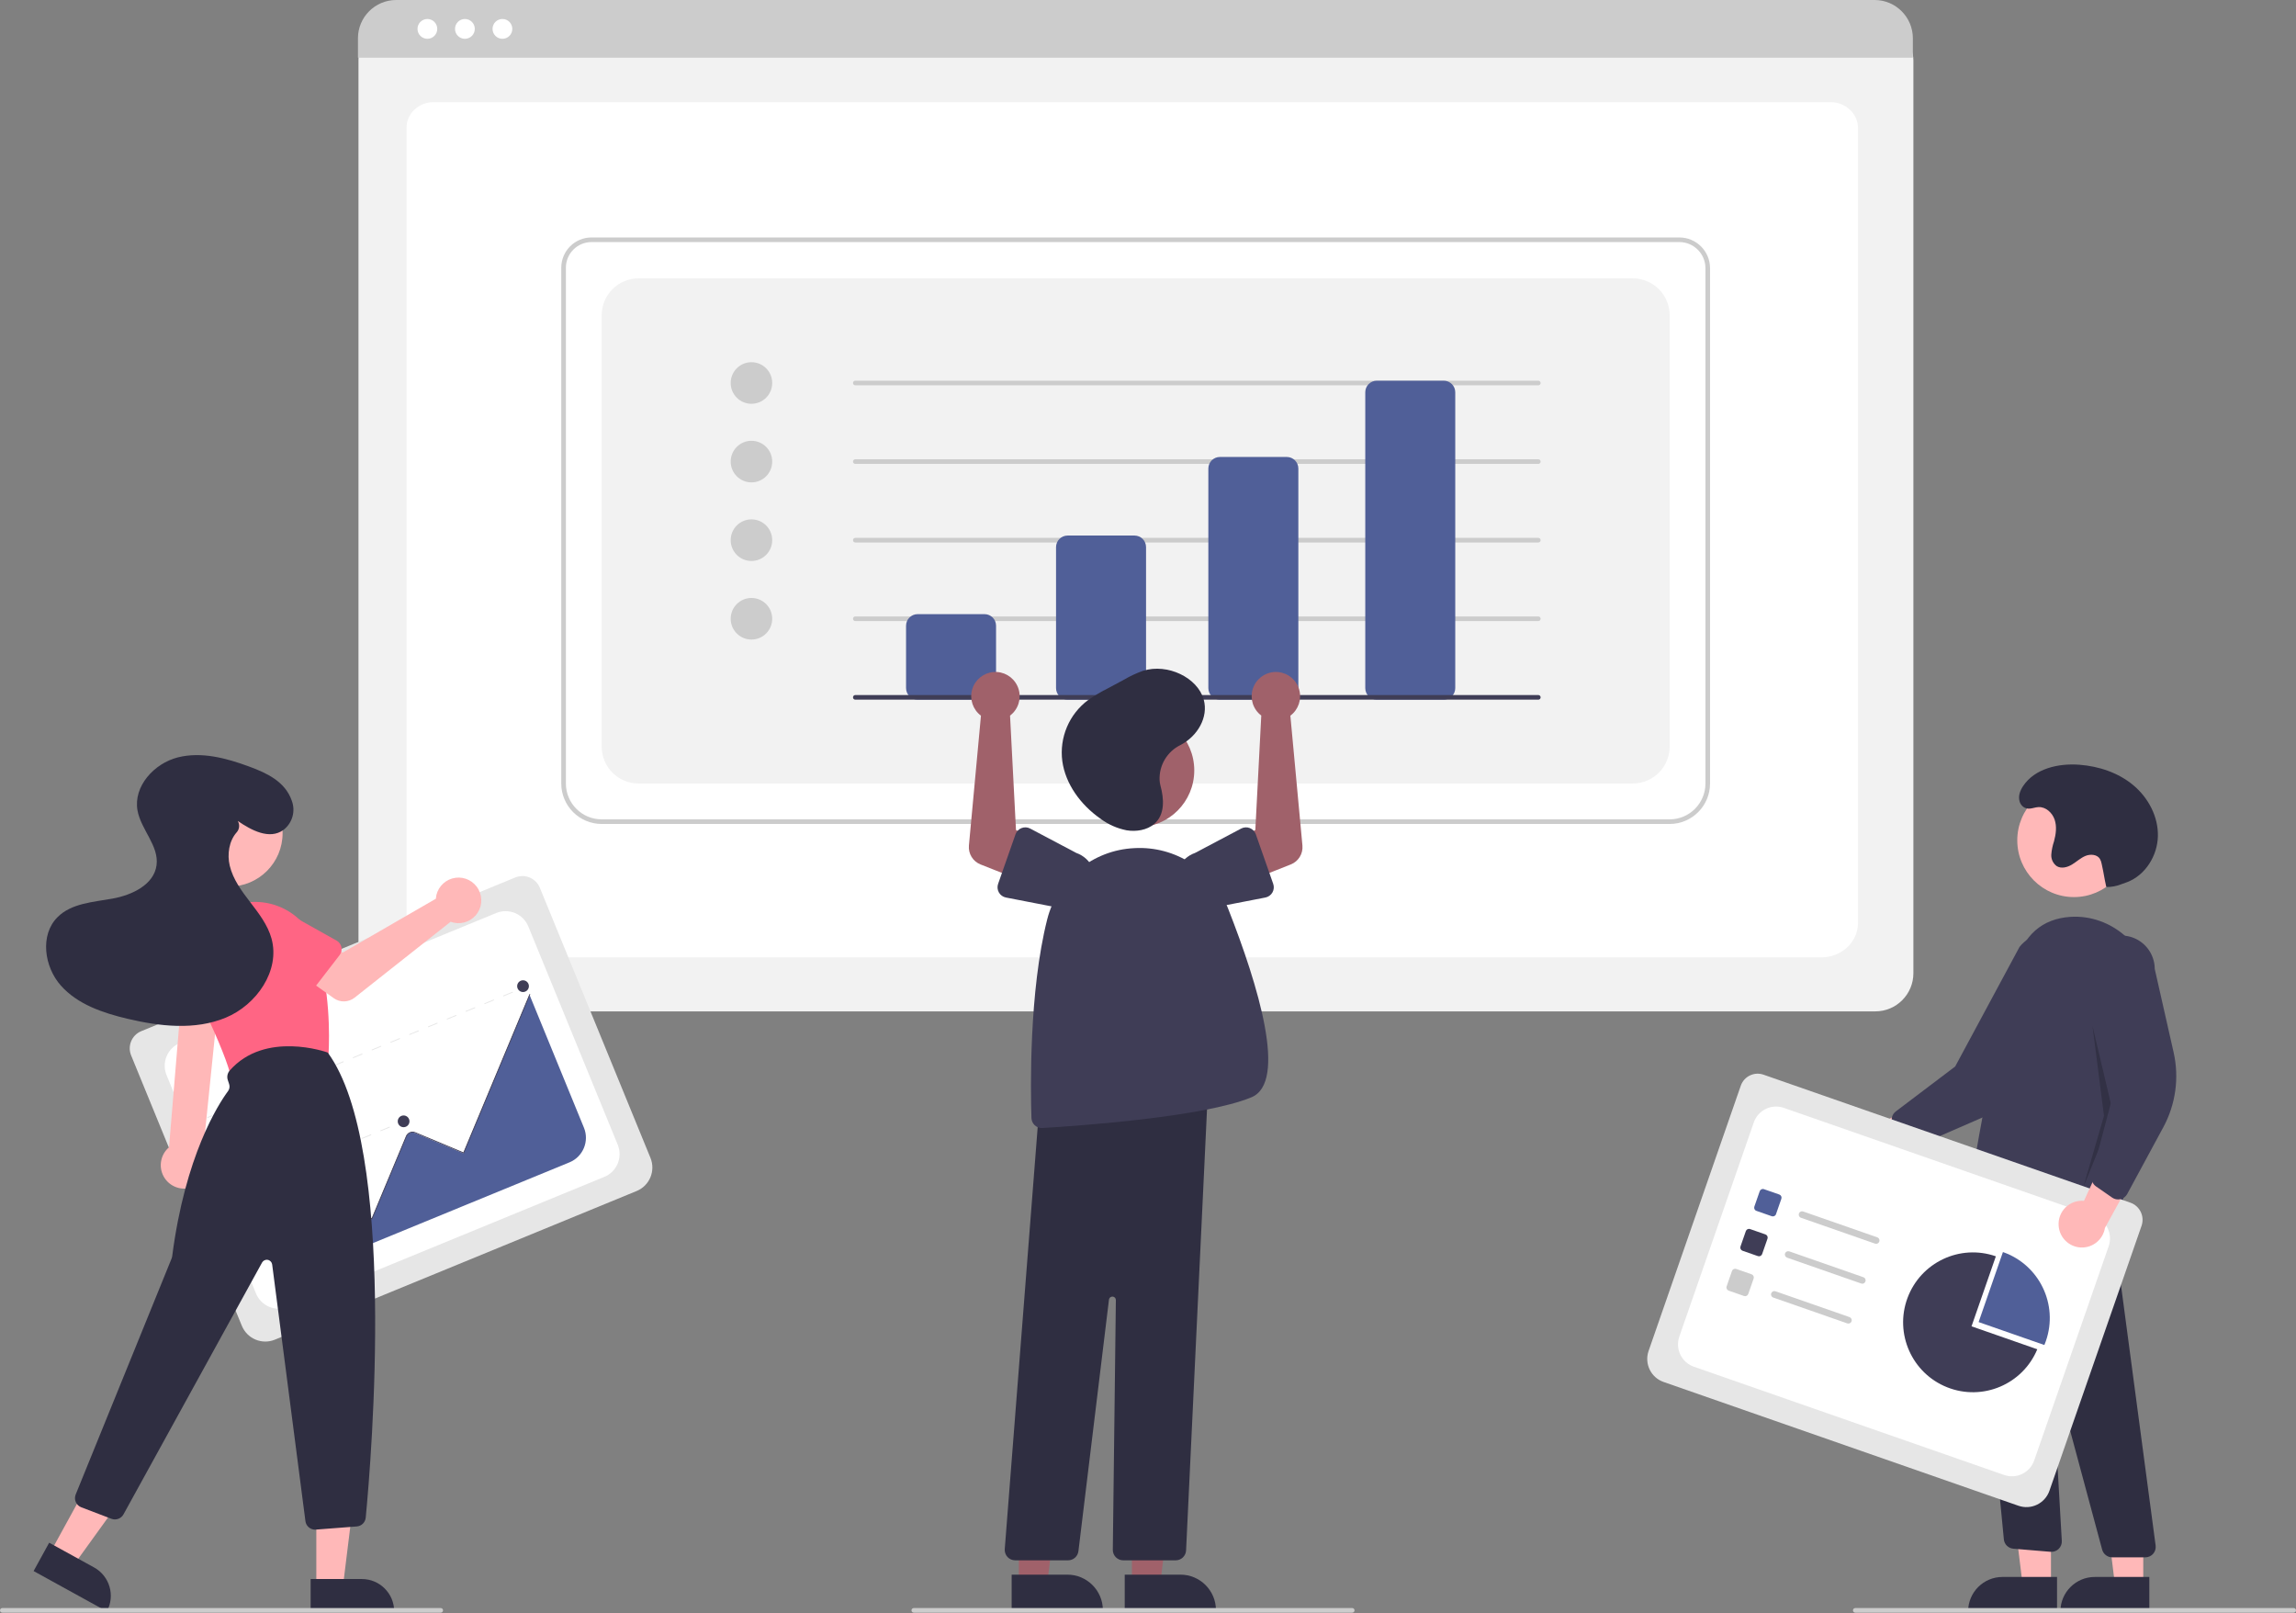 <?xml version="1.0" encoding="UTF-8"?>
<svg xmlns="http://www.w3.org/2000/svg" xmlns:xlink="http://www.w3.org/1999/xlink" width="427pt" height="300pt" viewBox="0 0 427 300" version="1.1">
<rect x="0" y="0" width="427" height="300" fill="#808080" stroke="none"/>
<defs>
<filter id="alpha" filterUnits="objectBoundingBox" x="0%" y="0%" width="100%" height="100%">
  <feColorMatrix type="matrix" in="SourceGraphic" values="0 0 0 0 1 0 0 0 0 1 0 0 0 0 1 0 0 0 1 0"/>
</filter>
<mask id="mask0">
  <g filter="url(#alpha)">
<rect x="0" y="0" width="427" height="300" style="fill:rgb(0%,0%,0%);fill-opacity:0.2;stroke:none;"/>
  </g>
</mask>
<clipPath id="clip1">
  <rect x="0" y="0" width="427" height="300"/>
</clipPath>
<g id="surface5" clip-path="url(#clip1)">
<path style=" stroke:none;fill-rule:nonzero;fill:rgb(0%,0%,0%);fill-opacity:1;" d="M 389.145 190.719 L 393.004 207.051 L 387.426 220.805 L 391.289 207.48 Z M 389.145 190.719 "/>
</g>
</defs>
<g id="surface1">
<path style=" stroke:none;fill-rule:nonzero;fill:rgb(94.902%,94.902%,94.902%);fill-opacity:1;" d="M 348.762 188.059 L 73.75 188.059 C 69.84 188.055 66.672 184.883 66.668 180.965 L 66.668 11.129 C 66.672 8.262 68.992 5.938 71.855 5.934 L 350.566 5.934 C 353.48 5.938 355.84 8.301 355.844 11.219 L 355.844 180.965 C 355.84 184.883 352.672 188.055 348.762 188.059 Z M 348.762 188.059 "/>
<path style=" stroke:none;fill-rule:nonzero;fill:rgb(100%,100%,100%);fill-opacity:1;" d="M 338.73 178.016 L 82.426 178.016 C 78.668 178.016 75.609 175.148 75.609 171.625 L 75.609 23.727 C 75.609 21.113 77.875 18.988 80.66 18.988 L 340.41 18.988 C 343.242 18.988 345.543 21.148 345.543 23.805 L 345.543 171.625 C 345.543 175.148 342.488 178.016 338.73 178.016 Z M 338.73 178.016 "/>
<path style=" stroke:none;fill-rule:nonzero;fill:rgb(80%,80%,80%);fill-opacity:1;" d="M 355.746 10.723 L 66.57 10.723 L 66.57 7.113 C 66.574 3.184 69.754 0.004 73.676 0 L 348.637 0 C 352.559 0.004 355.738 3.184 355.746 7.113 Z M 355.746 10.723 "/>
<path style=" stroke:none;fill-rule:nonzero;fill:rgb(100%,100%,100%);fill-opacity:1;" d="M 81.32 5.371 C 81.32 6.391 80.5 7.215 79.484 7.215 C 78.469 7.215 77.645 6.391 77.645 5.371 C 77.645 4.355 78.469 3.531 79.484 3.531 C 80.5 3.531 81.32 4.355 81.32 5.371 Z M 81.32 5.371 "/>
<path style=" stroke:none;fill-rule:nonzero;fill:rgb(100%,100%,100%);fill-opacity:1;" d="M 88.301 5.371 C 88.301 6.391 87.477 7.215 86.461 7.215 C 85.445 7.215 84.621 6.391 84.621 5.371 C 84.621 4.355 85.445 3.531 86.461 3.531 C 87.477 3.531 88.301 4.355 88.301 5.371 Z M 88.301 5.371 "/>
<path style=" stroke:none;fill-rule:nonzero;fill:rgb(100%,100%,100%);fill-opacity:1;" d="M 95.277 5.371 C 95.277 6.391 94.453 7.215 93.438 7.215 C 92.422 7.215 91.602 6.391 91.602 5.371 C 91.602 4.355 92.422 3.531 93.438 3.531 C 94.453 3.531 95.277 4.355 95.277 5.371 Z M 95.277 5.371 "/>
<path style=" stroke:none;fill-rule:nonzero;fill:rgb(80%,80%,80%);fill-opacity:1;" d="M 310.52 153.211 L 111.895 153.211 C 107.746 153.207 104.387 149.84 104.383 145.688 L 104.383 49.777 C 104.387 46.672 106.898 44.156 110 44.152 L 312.32 44.152 C 315.473 44.156 318.023 46.711 318.027 49.867 L 318.027 145.688 C 318.023 149.84 314.664 153.207 310.52 153.211 Z M 110 45.012 C 107.371 45.016 105.242 47.148 105.242 49.777 L 105.242 145.688 C 105.246 149.367 108.223 152.348 111.895 152.352 L 310.52 152.352 C 314.191 152.348 317.164 149.367 317.172 145.688 L 317.172 49.867 C 317.168 47.188 315 45.016 312.32 45.012 Z M 110 45.012 "/>
<path style=" stroke:none;fill-rule:nonzero;fill:rgb(94.902%,94.902%,94.902%);fill-opacity:1;" d="M 118.758 145.688 L 303.652 145.688 C 307.445 145.688 310.52 142.609 310.52 138.812 L 310.52 58.633 C 310.52 54.836 307.445 51.758 303.652 51.758 L 118.758 51.758 C 114.969 51.758 111.895 54.836 111.895 58.633 L 111.895 138.812 C 111.895 142.609 114.969 145.688 118.758 145.688 Z M 118.758 145.688 "/>
<path style=" stroke:none;fill-rule:nonzero;fill:rgb(80%,80%,80%);fill-opacity:1;" d="M 143.613 71.215 C 143.613 73.352 141.887 75.082 139.754 75.082 C 137.621 75.082 135.891 73.352 135.891 71.215 C 135.891 69.078 137.621 67.348 139.754 67.348 C 141.887 67.348 143.613 69.078 143.613 71.215 Z M 143.613 71.215 "/>
<path style=" stroke:none;fill-rule:nonzero;fill:rgb(80%,80%,80%);fill-opacity:1;" d="M 143.613 85.828 C 143.613 87.965 141.887 89.695 139.754 89.695 C 137.621 89.695 135.891 87.965 135.891 85.828 C 135.891 83.691 137.621 81.961 139.754 81.961 C 141.887 81.961 143.613 83.691 143.613 85.828 Z M 143.613 85.828 "/>
<path style=" stroke:none;fill-rule:nonzero;fill:rgb(80%,80%,80%);fill-opacity:1;" d="M 143.613 100.441 C 143.613 102.578 141.887 104.309 139.754 104.309 C 137.621 104.309 135.891 102.578 135.891 100.441 C 135.891 98.305 137.621 96.574 139.754 96.574 C 141.887 96.574 143.613 98.305 143.613 100.441 Z M 143.613 100.441 "/>
<path style=" stroke:none;fill-rule:nonzero;fill:rgb(80%,80%,80%);fill-opacity:1;" d="M 143.613 115.055 C 143.613 117.191 141.887 118.922 139.754 118.922 C 137.621 118.922 135.891 117.191 135.891 115.055 C 135.891 112.918 137.621 111.188 139.754 111.188 C 141.887 111.188 143.613 112.918 143.613 115.055 Z M 143.613 115.055 "/>
<path style=" stroke:none;fill-rule:nonzero;fill:rgb(80%,80%,80%);fill-opacity:1;" d="M 286.09 71.645 L 159.062 71.645 C 158.828 71.645 158.637 71.453 158.637 71.215 C 158.637 70.977 158.828 70.785 159.062 70.785 L 286.09 70.785 C 286.328 70.785 286.52 70.977 286.52 71.215 C 286.52 71.453 286.328 71.645 286.09 71.645 Z M 286.09 71.645 "/>
<path style=" stroke:none;fill-rule:nonzero;fill:rgb(80%,80%,80%);fill-opacity:1;" d="M 286.09 86.258 L 159.062 86.258 C 158.828 86.258 158.637 86.066 158.637 85.828 C 158.637 85.59 158.828 85.398 159.062 85.398 L 286.09 85.398 C 286.328 85.398 286.52 85.59 286.52 85.828 C 286.52 86.066 286.328 86.258 286.09 86.258 Z M 286.09 86.258 "/>
<path style=" stroke:none;fill-rule:nonzero;fill:rgb(80%,80%,80%);fill-opacity:1;" d="M 286.09 100.871 L 159.062 100.871 C 158.828 100.871 158.637 100.68 158.637 100.441 C 158.637 100.203 158.828 100.012 159.062 100.012 L 286.09 100.012 C 286.328 100.012 286.52 100.203 286.52 100.441 C 286.52 100.68 286.328 100.871 286.09 100.871 Z M 286.09 100.871 "/>
<path style=" stroke:none;fill-rule:nonzero;fill:rgb(80%,80%,80%);fill-opacity:1;" d="M 286.09 115.484 L 159.062 115.484 C 158.828 115.484 158.637 115.293 158.637 115.055 C 158.637 114.816 158.828 114.625 159.062 114.625 L 286.09 114.625 C 286.328 114.625 286.52 114.816 286.52 115.055 C 286.52 115.293 286.328 115.484 286.09 115.484 Z M 286.09 115.484 "/>
<path style=" stroke:none;fill-rule:nonzero;fill:rgb(31.373%,37.255%,59.608%);fill-opacity:1;" d="M 183.098 130.098 L 170.652 130.098 C 169.469 130.098 168.508 129.137 168.504 127.949 L 168.504 116.344 C 168.508 115.16 169.469 114.195 170.652 114.195 L 183.098 114.195 C 184.281 114.195 185.242 115.16 185.242 116.344 L 185.242 127.949 C 185.242 129.137 184.281 130.098 183.098 130.098 Z M 183.098 130.098 "/>
<path style=" stroke:none;fill-rule:nonzero;fill:rgb(31.373%,37.255%,59.608%);fill-opacity:1;" d="M 210.992 130.098 L 198.547 130.098 C 197.359 130.098 196.402 129.137 196.398 127.949 L 196.398 101.73 C 196.402 100.547 197.359 99.582 198.547 99.582 L 210.992 99.582 C 212.176 99.582 213.137 100.547 213.137 101.73 L 213.137 127.949 C 213.137 129.137 212.176 130.098 210.992 130.098 Z M 210.992 130.098 "/>
<path style=" stroke:none;fill-rule:nonzero;fill:rgb(31.373%,37.255%,59.608%);fill-opacity:1;" d="M 239.316 130.098 L 226.871 130.098 C 225.684 130.098 224.727 129.137 224.723 127.949 L 224.723 87.117 C 224.727 85.934 225.684 84.969 226.871 84.969 L 239.316 84.969 C 240.5 84.969 241.461 85.934 241.461 87.117 L 241.461 127.949 C 241.461 129.137 240.5 130.098 239.316 130.098 Z M 239.316 130.098 "/>
<path style=" stroke:none;fill-rule:nonzero;fill:rgb(31.373%,37.255%,59.608%);fill-opacity:1;" d="M 268.496 130.098 L 256.051 130.098 C 254.867 130.098 253.906 129.137 253.906 127.949 L 253.906 72.934 C 253.906 71.75 254.867 70.789 256.051 70.785 L 268.496 70.785 C 269.68 70.789 270.641 71.75 270.641 72.934 L 270.641 127.949 C 270.641 129.137 269.68 130.098 268.496 130.098 Z M 268.496 130.098 "/>
<path style=" stroke:none;fill-rule:nonzero;fill:rgb(24.706%,23.922%,33.725%);fill-opacity:1;" d="M 286.09 130.098 L 159.062 130.098 C 158.828 130.098 158.637 129.906 158.637 129.668 C 158.637 129.43 158.828 129.238 159.062 129.238 L 286.09 129.238 C 286.328 129.238 286.52 129.43 286.52 129.668 C 286.52 129.906 286.328 130.098 286.09 130.098 Z M 286.09 130.098 "/>
<path style=" stroke:none;fill-rule:nonzero;fill:rgb(100%,72.157%,72.157%);fill-opacity:1;" d="M 341.902 210.277 C 342.605 209.211 343.746 208.508 345.012 208.363 C 346.281 208.219 347.551 208.645 348.477 209.527 L 362.102 202.484 L 361.254 210.418 L 348.445 215.891 C 346.828 217.383 344.352 217.426 342.684 215.996 C 341.012 214.562 340.676 212.105 341.902 210.277 Z M 341.902 210.277 "/>
<path style=" stroke:none;fill-rule:nonzero;fill:rgb(24.706%,23.922%,33.725%);fill-opacity:1;" d="M 353.625 213.234 C 353.316 212.992 353.09 212.66 352.973 212.285 L 351.891 208.777 C 351.648 208 351.922 207.156 352.57 206.664 L 363.613 198.309 L 375.578 176.082 C 377.684 173.363 381.594 172.871 384.309 174.98 C 387.02 177.094 387.512 181.008 385.406 183.727 L 378.598 198.109 C 376.535 202.477 372.957 205.941 368.531 207.863 L 355.586 213.488 C 355.082 213.707 354.512 213.699 354.012 213.473 C 353.875 213.41 353.746 213.328 353.625 213.234 Z M 353.625 213.234 "/>
<path style=" stroke:none;fill-rule:nonzero;fill:rgb(100%,72.157%,72.157%);fill-opacity:1;" d="M 396.246 156.25 C 396.246 162.078 391.527 166.805 385.707 166.805 C 379.883 166.805 375.164 162.078 375.164 156.25 C 375.164 150.418 379.883 145.695 385.707 145.695 C 391.527 145.695 396.246 150.418 396.246 156.25 Z M 396.246 156.25 "/>
<path style=" stroke:none;fill-rule:nonzero;fill:rgb(100%,72.157%,72.157%);fill-opacity:1;" d="M 381.43 294.73 L 376.168 294.73 L 373.668 274.406 L 381.434 274.406 Z M 381.43 294.73 "/>
<path style=" stroke:none;fill-rule:nonzero;fill:rgb(18.431%,18.039%,25.49%);fill-opacity:1;" d="M 372.41 293.223 L 382.559 293.223 L 382.559 299.621 L 366.023 299.621 C 366.023 296.086 368.883 293.223 372.41 293.223 Z M 372.41 293.223 "/>
<path style=" stroke:none;fill-rule:nonzero;fill:rgb(100%,72.157%,72.157%);fill-opacity:1;" d="M 398.594 294.73 L 393.336 294.73 L 390.832 274.406 L 398.598 274.406 Z M 398.594 294.73 "/>
<path style=" stroke:none;fill-rule:nonzero;fill:rgb(18.431%,18.039%,25.49%);fill-opacity:1;" d="M 389.578 293.223 L 399.723 293.223 L 399.723 299.621 L 383.188 299.621 C 383.188 296.09 386.047 293.223 389.578 293.223 Z M 389.578 293.223 "/>
<path style=" stroke:none;fill-rule:nonzero;fill:rgb(18.431%,18.039%,25.49%);fill-opacity:1;" d="M 398.98 289.574 L 392.816 289.574 C 391.941 289.57 391.18 288.984 390.949 288.141 L 382.074 255.176 C 382.047 255.07 381.941 255 381.832 255.02 C 381.727 255.039 381.648 255.133 381.652 255.246 L 383.445 286.508 C 383.48 287.066 383.266 287.613 382.867 288.004 C 382.465 288.395 381.914 288.594 381.359 288.547 L 374.43 287.969 C 373.512 287.891 372.777 287.18 372.672 286.266 L 366.359 220.613 L 368.801 222.082 L 391.688 218.191 L 400.895 287.383 C 400.969 287.938 400.801 288.492 400.434 288.914 C 400.066 289.332 399.535 289.574 398.98 289.574 Z M 398.98 289.574 "/>
<path style=" stroke:none;fill-rule:nonzero;fill:rgb(24.706%,23.922%,33.725%);fill-opacity:1;" d="M 374.012 227.543 C 371.488 227.523 369.016 226.828 366.848 225.523 C 366.168 225.121 365.801 224.336 365.934 223.551 C 366.738 218.617 370.945 193.293 374.777 179.484 C 376.336 173.863 379.785 170.836 385.027 170.484 C 392.695 169.98 399.512 175.988 400.219 183.895 C 401.473 197.84 396.387 217.656 394.141 225.527 C 393.965 226.145 393.492 226.633 392.883 226.832 C 392.273 227.031 391.605 226.914 391.102 226.52 L 386.523 222.953 C 385.945 222.508 385.129 222.543 384.586 223.035 C 380.73 226.48 377.066 227.543 374.012 227.543 Z M 374.012 227.543 "/>
<use xlink:href="#surface5" mask="url(#mask0)"/>
<path style=" stroke:none;fill-rule:nonzero;fill:rgb(18.431%,18.039%,25.49%);fill-opacity:1;" d="M 391.719 164.93 C 392.656 164.949 393.59 164.781 394.461 164.434 C 394.844 164.285 395.242 164.164 395.625 164.016 C 399.008 162.707 401.238 159.102 401.316 155.469 C 401.398 151.84 399.52 148.312 396.73 145.992 C 393.945 143.668 390.332 142.477 386.719 142.199 C 382.824 141.902 378.438 142.895 376.262 146.141 C 375.684 147.004 375.277 148.055 375.621 149.098 C 375.723 149.414 375.906 149.695 376.152 149.918 C 377.125 150.785 378.094 150.133 379.086 150.074 C 380.445 149.996 381.668 151.102 382.109 152.395 C 382.547 153.688 382.355 155.109 382 156.43 C 381.73 157.223 381.559 158.047 381.492 158.883 C 381.434 159.738 381.82 160.559 382.512 161.055 C 383.363 161.57 384.48 161.273 385.332 160.758 C 386.184 160.246 386.922 159.531 387.84 159.152 C 388.758 158.773 389.996 158.855 390.531 159.695 C 390.699 160 390.816 160.336 390.871 160.68 C 391.352 162.871 391.238 162.742 391.719 164.93 Z M 391.719 164.93 "/>
<path style=" stroke:none;fill-rule:nonzero;fill:rgb(90.196%,90.196%,90.196%);fill-opacity:1;" d="M 375.383 279.984 L 309.383 256.965 C 307.023 256.141 305.777 253.559 306.598 251.195 L 323.746 201.871 C 324.352 200.141 326.238 199.227 327.969 199.828 L 396.199 223.625 C 397.957 224.242 398.887 226.164 398.277 227.926 L 381.145 277.195 C 380.32 279.559 377.742 280.805 375.383 279.984 Z M 375.383 279.984 "/>
<path style=" stroke:none;fill-rule:nonzero;fill:rgb(100%,100%,100%);fill-opacity:1;" d="M 315.016 254.129 L 372.727 274.262 C 375.016 275.059 377.516 273.848 378.312 271.555 L 392.164 231.727 C 392.961 229.434 391.75 226.93 389.465 226.133 L 331.75 206 C 329.461 205.203 326.961 206.414 326.164 208.707 L 312.312 248.535 C 311.516 250.828 312.727 253.332 315.016 254.129 Z M 315.016 254.129 "/>
<path style=" stroke:none;fill-rule:nonzero;fill:rgb(31.373%,37.255%,59.608%);fill-opacity:1;" d="M 329.508 226.148 L 326.648 225.148 C 326.324 225.039 326.156 224.684 326.266 224.359 L 327.262 221.5 C 327.375 221.176 327.727 221.004 328.051 221.117 L 330.91 222.113 C 331.23 222.227 331.402 222.578 331.289 222.902 L 330.293 225.766 C 330.184 226.09 329.828 226.258 329.508 226.148 Z M 329.508 226.148 "/>
<path style=" stroke:none;fill-rule:nonzero;fill:rgb(24.706%,23.922%,33.725%);fill-opacity:1;" d="M 326.926 233.562 L 324.07 232.566 C 323.746 232.453 323.578 232.102 323.688 231.777 L 324.684 228.914 C 324.797 228.594 325.148 228.422 325.473 228.535 L 328.332 229.531 C 328.652 229.645 328.824 229.996 328.711 230.32 L 327.715 233.184 C 327.602 233.504 327.25 233.676 326.926 233.562 Z M 326.926 233.562 "/>
<path style=" stroke:none;fill-rule:nonzero;fill:rgb(80%,80%,80%);fill-opacity:1;" d="M 324.348 240.98 L 321.492 239.984 C 321.168 239.871 320.996 239.52 321.109 239.195 L 322.105 236.332 C 322.219 236.008 322.57 235.84 322.895 235.949 L 325.75 236.945 C 326.074 237.059 326.246 237.414 326.133 237.738 L 325.137 240.598 C 325.023 240.922 324.672 241.094 324.348 240.98 Z M 324.348 240.98 "/>
<path style=" stroke:none;fill-rule:nonzero;fill:rgb(80%,80%,80%);fill-opacity:1;" d="M 348.711 231.242 L 334.941 226.438 C 334.73 226.367 334.578 226.188 334.535 225.969 C 334.492 225.75 334.57 225.527 334.738 225.383 C 334.906 225.238 335.141 225.195 335.348 225.266 L 349.121 230.07 C 349.328 230.145 349.484 230.32 349.527 230.539 C 349.566 230.758 349.488 230.98 349.32 231.125 C 349.152 231.27 348.922 231.316 348.711 231.242 Z M 348.711 231.242 "/>
<path style=" stroke:none;fill-rule:nonzero;fill:rgb(80%,80%,80%);fill-opacity:1;" d="M 346.133 238.656 L 332.363 233.855 C 332.039 233.742 331.867 233.387 331.98 233.066 C 332.094 232.742 332.445 232.57 332.77 232.684 L 346.539 237.488 C 346.75 237.559 346.906 237.738 346.945 237.957 C 346.988 238.176 346.91 238.398 346.742 238.543 C 346.574 238.688 346.344 238.73 346.133 238.656 Z M 346.133 238.656 "/>
<path style=" stroke:none;fill-rule:nonzero;fill:rgb(80%,80%,80%);fill-opacity:1;" d="M 343.555 246.074 L 329.785 241.27 C 329.461 241.16 329.289 240.805 329.402 240.48 C 329.516 240.16 329.867 239.988 330.191 240.102 L 343.961 244.902 C 344.285 245.016 344.457 245.371 344.344 245.691 C 344.23 246.016 343.879 246.188 343.555 246.074 Z M 343.555 246.074 "/>
<path style=" stroke:none;fill-rule:nonzero;fill:rgb(31.373%,37.255%,59.608%);fill-opacity:1;" d="M 380.203 250.094 C 380.305 249.852 380.398 249.605 380.484 249.355 C 382.844 242.578 379.266 235.172 372.496 232.809 L 367.973 245.828 Z M 380.203 250.094 "/>
<path style=" stroke:none;fill-rule:nonzero;fill:rgb(24.706%,23.922%,33.725%);fill-opacity:1;" d="M 366.656 246.617 L 371.18 233.602 C 364.512 231.273 357.207 234.719 354.746 241.352 C 352.289 247.984 355.582 255.371 362.152 257.965 C 368.727 260.562 376.164 257.414 378.887 250.887 Z M 366.656 246.617 "/>
<path style=" stroke:none;fill-rule:nonzero;fill:rgb(100%,72.157%,72.157%);fill-opacity:1;" d="M 382.859 227.945 C 382.758 226.672 383.223 225.414 384.133 224.516 C 385.039 223.617 386.301 223.172 387.57 223.293 L 393.953 209.328 L 398.18 216.094 L 391.469 228.32 C 391.117 230.492 389.195 232.059 387 231.961 C 384.801 231.867 383.023 230.141 382.859 227.945 Z M 382.859 227.945 "/>
<path style=" stroke:none;fill-rule:nonzero;fill:rgb(24.706%,23.922%,33.725%);fill-opacity:1;" d="M 393.91 223.027 C 393.516 223.027 393.133 222.906 392.809 222.684 L 389.797 220.594 C 389.129 220.129 388.824 219.297 389.027 218.508 L 392.57 205.105 L 388.289 180.227 C 388.277 177.996 389.449 175.934 391.371 174.809 C 393.293 173.684 395.664 173.672 397.598 174.777 C 399.527 175.883 400.723 177.938 400.73 180.164 L 404.242 195.691 C 405.305 200.402 404.625 205.34 402.328 209.59 L 395.609 222.016 C 395.348 222.496 394.891 222.848 394.359 222.973 C 394.211 223.008 394.062 223.027 393.91 223.027 Z M 393.91 223.027 "/>
<path style=" stroke:none;fill-rule:nonzero;fill:rgb(80%,80%,80%);fill-opacity:1;" d="M 426.57 299.863 L 345.031 299.863 C 344.797 299.863 344.605 299.672 344.605 299.434 C 344.605 299.195 344.797 299.004 345.031 299.004 L 426.57 299.004 C 426.809 299.004 427 299.195 427 299.434 C 427 299.672 426.809 299.863 426.57 299.863 Z M 426.57 299.863 "/>
<path style=" stroke:none;fill-rule:nonzero;fill:rgb(62.745%,38.039%,41.569%);fill-opacity:1;" d="M 210.512 294.516 L 215.773 294.516 L 218.277 274.191 L 210.512 274.191 Z M 210.512 294.516 "/>
<path style=" stroke:none;fill-rule:nonzero;fill:rgb(18.431%,18.039%,25.49%);fill-opacity:1;" d="M 209.172 292.797 L 219.531 292.793 L 219.535 292.793 C 223.18 292.793 226.137 295.754 226.137 299.406 L 226.137 299.621 L 209.172 299.625 Z M 209.172 292.797 "/>
<path style=" stroke:none;fill-rule:nonzero;fill:rgb(62.745%,38.039%,41.569%);fill-opacity:1;" d="M 189.484 294.516 L 194.746 294.516 L 197.25 274.191 L 189.484 274.191 Z M 189.484 294.516 "/>
<path style=" stroke:none;fill-rule:nonzero;fill:rgb(18.431%,18.039%,25.49%);fill-opacity:1;" d="M 188.145 292.797 L 198.504 292.793 C 202.152 292.793 205.109 295.754 205.109 299.406 L 205.109 299.621 L 188.145 299.625 Z M 188.145 292.797 "/>
<path style=" stroke:none;fill-rule:nonzero;fill:rgb(62.745%,38.039%,41.569%);fill-opacity:1;" d="M 222.105 143.25 C 222.105 149.082 217.387 153.809 211.562 153.809 C 205.742 153.809 201.023 149.082 201.023 143.25 C 201.023 137.422 205.742 132.695 211.562 132.695 C 217.387 132.695 222.105 137.422 222.105 143.25 Z M 222.105 143.25 "/>
<path style=" stroke:none;fill-rule:nonzero;fill:rgb(18.431%,18.039%,25.49%);fill-opacity:1;" d="M 218.652 290.129 L 208.887 290.129 C 208.371 290.129 207.879 289.922 207.516 289.555 C 207.152 289.188 206.949 288.688 206.957 288.172 L 207.523 241.738 C 207.527 241.398 207.266 241.109 206.926 241.09 C 206.582 241.066 206.285 241.312 206.242 241.652 L 200.559 288.43 C 200.441 289.398 199.617 290.129 198.645 290.129 L 188.785 290.129 C 188.246 290.129 187.734 289.902 187.367 289.508 C 187.004 289.113 186.82 288.582 186.859 288.043 L 193.371 204.629 L 193.547 204.609 L 224.715 201.238 L 220.582 288.285 C 220.531 289.32 219.684 290.129 218.652 290.129 Z M 218.652 290.129 "/>
<path style=" stroke:none;fill-rule:nonzero;fill:rgb(24.706%,23.922%,33.725%);fill-opacity:1;" d="M 193.75 209.75 C 192.707 209.75 191.855 208.922 191.824 207.879 C 191.656 202.605 191.363 184.355 194.754 170.957 C 196.652 163.441 203.238 158.059 210.973 157.703 C 218.574 157.285 225.586 161.793 228.375 168.887 C 234.074 183.371 239.457 201.227 232.746 204.027 C 223.949 207.699 200.766 209.332 193.867 209.746 C 193.828 209.75 193.789 209.75 193.75 209.75 Z M 193.75 209.75 "/>
<path style=" stroke:none;fill-rule:nonzero;fill:rgb(62.745%,38.039%,41.569%);fill-opacity:1;" d="M 234.035 132.582 C 234.199 132.75 234.379 132.91 234.566 133.051 L 233.461 154.336 L 228.859 156.699 L 231.508 164.117 L 240.059 160.734 C 241.48 160.172 242.359 158.742 242.219 157.219 L 239.977 133.074 C 241.477 131.949 242.129 130.016 241.613 128.211 C 241.098 126.41 239.52 125.113 237.652 124.961 C 235.785 124.805 234.02 125.824 233.215 127.52 C 232.41 129.211 232.734 131.227 234.035 132.582 Z M 234.035 132.582 "/>
<path style=" stroke:none;fill-rule:nonzero;fill:rgb(24.706%,23.922%,33.725%);fill-opacity:1;" d="M 233.551 155.129 L 236.785 164.344 C 236.973 164.875 236.918 165.461 236.641 165.949 C 236.359 166.438 235.883 166.777 235.332 166.887 L 225.785 168.738 C 222.992 169.703 219.941 168.223 218.969 165.43 C 217.996 162.633 219.465 159.574 222.254 158.594 L 230.828 154.062 C 231.324 153.801 231.91 153.766 232.434 153.973 C 232.953 154.176 233.363 154.598 233.551 155.129 Z M 233.551 155.129 "/>
<path style=" stroke:none;fill-rule:nonzero;fill:rgb(62.745%,38.039%,41.569%);fill-opacity:1;" d="M 188.379 132.582 C 188.211 132.75 188.035 132.91 187.844 133.051 L 188.949 154.336 L 193.551 156.699 L 190.902 164.117 L 182.352 160.734 C 180.934 160.172 180.055 158.742 180.195 157.219 L 182.434 133.074 C 180.934 131.949 180.281 130.016 180.797 128.211 C 181.316 126.41 182.891 125.113 184.758 124.961 C 186.625 124.805 188.391 125.824 189.195 127.52 C 190 129.211 189.676 131.227 188.379 132.582 Z M 188.379 132.582 "/>
<path style=" stroke:none;fill-rule:nonzero;fill:rgb(24.706%,23.922%,33.725%);fill-opacity:1;" d="M 189.98 153.973 C 190.504 153.766 191.09 153.797 191.586 154.062 L 200.156 158.594 C 202.945 159.574 204.414 162.633 203.441 165.43 C 202.469 168.223 199.422 169.703 196.625 168.738 L 187.078 166.887 C 186.527 166.777 186.051 166.438 185.77 165.949 C 185.492 165.461 185.438 164.875 185.625 164.344 L 188.863 155.129 C 189.047 154.598 189.457 154.176 189.98 153.973 Z M 189.98 153.973 "/>
<path style=" stroke:none;fill-rule:nonzero;fill:rgb(18.431%,18.039%,25.49%);fill-opacity:1;" d="M 215.656 145.051 C 215.543 142.297 217.066 139.742 219.539 138.531 C 222.742 136.875 224.754 133.34 223.871 130.113 C 222.742 125.984 217.129 123.305 212.582 124.727 C 211.352 125.164 210.164 125.719 209.039 126.379 L 206.066 127.973 C 204.797 128.609 203.574 129.332 202.406 130.137 C 198.836 132.77 196.984 137.141 197.566 141.539 C 198.152 145.738 200.898 149.59 204.656 152.227 C 206.094 153.301 207.754 154.039 209.516 154.387 C 211.316 154.684 213.32 154.348 214.637 153.227 C 216.695 151.473 216.484 148.535 215.816 146.082 C 215.73 145.746 215.676 145.398 215.656 145.051 Z M 215.656 145.051 "/>
<path style=" stroke:none;fill-rule:nonzero;fill:rgb(80%,80%,80%);fill-opacity:1;" d="M 251.48 299.863 L 169.941 299.863 C 169.703 299.863 169.512 299.672 169.512 299.434 C 169.512 299.195 169.703 299.004 169.941 299.004 L 251.48 299.004 C 251.715 299.004 251.91 299.195 251.91 299.434 C 251.91 299.672 251.715 299.863 251.48 299.863 Z M 251.48 299.863 "/>
<path style=" stroke:none;fill-rule:nonzero;fill:rgb(90.196%,90.196%,90.196%);fill-opacity:1;" d="M 118.406 221.457 L 51.125 249.098 C 48.719 250.086 45.973 248.934 44.98 246.527 L 24.387 196.246 C 23.664 194.48 24.508 192.465 26.27 191.738 L 95.824 163.16 C 97.617 162.426 99.664 163.285 100.402 165.078 L 120.973 215.305 C 121.957 217.711 120.809 220.465 118.406 221.457 Z M 118.406 221.457 "/>
<path style=" stroke:none;fill-rule:nonzero;fill:rgb(100%,100%,100%);fill-opacity:1;" d="M 53.562 243 L 112.395 218.828 C 114.727 217.871 115.844 215.199 114.887 212.863 L 98.254 172.262 C 97.297 169.926 94.629 168.809 92.297 169.766 L 33.465 193.938 C 31.133 194.898 30.016 197.57 30.973 199.906 L 47.605 240.504 C 48.562 242.844 51.23 243.961 53.562 243 Z M 53.562 243 "/>
<path style=" stroke:none;fill-rule:nonzero;fill:rgb(90.196%,90.196%,90.196%);fill-opacity:1;" d="M 97.066 183.691 L 97.93 183.336 L 97.988 183.48 L 97.125 183.836 Z M 97.066 183.691 "/>
<path style=" stroke:none;fill-rule:nonzero;fill:rgb(90.196%,90.196%,90.196%);fill-opacity:1;" d="M 95.375 184.551 L 93.629 185.27 L 93.57 185.125 L 95.316 184.406 Z M 91.883 185.988 L 90.133 186.707 L 90.074 186.562 L 91.824 185.844 Z M 88.387 187.426 L 86.641 188.141 L 86.582 187.996 L 88.328 187.281 Z M 84.891 188.859 L 83.145 189.578 L 83.086 189.434 L 84.832 188.715 Z M 81.398 190.297 L 79.648 191.012 L 79.59 190.871 L 81.34 190.152 Z M 77.902 191.73 L 76.156 192.449 L 76.098 192.305 L 77.844 191.586 Z M 74.406 193.168 L 72.66 193.887 L 72.602 193.742 L 74.348 193.023 Z M 70.914 194.602 L 69.164 195.32 L 69.105 195.176 L 70.855 194.457 Z M 67.418 196.039 L 65.672 196.758 L 65.613 196.613 L 67.359 195.895 Z M 63.922 197.477 L 62.176 198.191 L 62.117 198.047 L 63.863 197.332 Z M 60.43 198.91 L 58.68 199.629 L 58.621 199.484 L 60.371 198.766 Z M 56.934 200.348 L 55.188 201.066 L 55.129 200.922 L 56.875 200.203 Z M 53.438 201.781 L 51.691 202.5 L 51.633 202.355 L 53.379 201.637 Z M 49.945 203.219 L 48.195 203.938 L 48.137 203.793 L 49.887 203.074 Z M 46.449 204.656 L 44.703 205.371 L 44.645 205.227 L 46.391 204.512 Z M 42.957 206.09 L 41.207 206.809 L 41.148 206.664 L 42.895 205.945 Z M 42.957 206.09 "/>
<path style=" stroke:none;fill-rule:nonzero;fill:rgb(90.196%,90.196%,90.196%);fill-opacity:1;" d="M 38.535 207.738 L 39.402 207.383 L 39.461 207.527 L 38.594 207.883 Z M 38.535 207.738 "/>
<path style=" stroke:none;fill-rule:nonzero;fill:rgb(90.196%,90.196%,90.196%);fill-opacity:1;" d="M 74.164 208.785 L 75.031 208.43 L 75.09 208.574 L 74.227 208.93 Z M 74.164 208.785 "/>
<path style=" stroke:none;fill-rule:nonzero;fill:rgb(90.196%,90.196%,90.196%);fill-opacity:1;" d="M 72.504 209.637 L 70.781 210.344 L 70.723 210.199 L 72.445 209.492 Z M 69.059 211.051 L 67.34 211.758 L 67.281 211.613 L 69 210.906 Z M 65.617 212.465 L 63.895 213.172 L 63.836 213.027 L 65.559 212.32 Z M 62.176 213.879 L 60.453 214.59 L 60.395 214.445 L 62.117 213.738 Z M 58.73 215.297 L 57.012 216.004 L 56.953 215.859 L 58.672 215.152 Z M 55.289 216.711 L 53.566 217.418 L 53.508 217.273 L 55.23 216.566 Z M 51.848 218.125 L 50.125 218.832 L 50.066 218.688 L 51.785 217.98 Z M 48.402 219.539 L 46.684 220.246 L 46.621 220.102 L 48.344 219.395 Z M 48.402 219.539 "/>
<path style=" stroke:none;fill-rule:nonzero;fill:rgb(90.196%,90.196%,90.196%);fill-opacity:1;" d="M 44.035 221.164 L 44.902 220.809 L 44.961 220.953 L 44.094 221.309 Z M 44.035 221.164 "/>
<path style=" stroke:none;fill-rule:nonzero;fill:rgb(90.196%,90.196%,90.196%);fill-opacity:1;" d="M 59.902 222.066 L 60.766 221.711 L 60.824 221.855 L 59.961 222.211 Z M 59.902 222.066 "/>
<path style=" stroke:none;fill-rule:nonzero;fill:rgb(90.196%,90.196%,90.196%);fill-opacity:1;" d="M 58.188 222.941 L 56.418 223.668 L 56.359 223.523 L 58.129 222.797 Z M 54.648 224.395 L 52.875 225.125 L 52.816 224.98 L 54.586 224.25 Z M 51.105 225.852 L 49.332 226.578 L 49.273 226.434 L 51.047 225.707 Z M 51.105 225.852 "/>
<path style=" stroke:none;fill-rule:nonzero;fill:rgb(90.196%,90.196%,90.196%);fill-opacity:1;" d="M 46.637 227.516 L 47.504 227.16 L 47.562 227.305 L 46.699 227.66 Z M 46.637 227.516 "/>
<path style=" stroke:none;fill-rule:nonzero;fill:rgb(90.196%,90.196%,90.196%);fill-opacity:1;" d="M 64.344 232.91 L 65.207 232.555 L 65.266 232.699 L 64.402 233.055 Z M 64.344 232.91 "/>
<path style=" stroke:none;fill-rule:nonzero;fill:rgb(90.196%,90.196%,90.196%);fill-opacity:1;" d="M 62.629 233.781 L 60.859 234.508 L 60.801 234.363 L 62.57 233.637 Z M 59.086 235.238 L 57.316 235.965 L 57.258 235.82 L 59.027 235.094 Z M 55.547 236.691 L 53.773 237.418 L 53.715 237.273 L 55.488 236.547 Z M 55.547 236.691 "/>
<path style=" stroke:none;fill-rule:nonzero;fill:rgb(90.196%,90.196%,90.196%);fill-opacity:1;" d="M 51.078 238.359 L 51.945 238.004 L 52.004 238.148 L 51.137 238.504 Z M 51.078 238.359 "/>
<path style=" stroke:none;fill-rule:nonzero;fill:rgb(31.373%,37.255%,59.608%);fill-opacity:1;" d="M 56.059 236.609 L 105.918 216.125 C 108.43 215.09 109.629 212.211 108.602 209.695 L 98.527 185.102 L 98.43 185.145 L 86.195 214.445 L 77.121 210.645 C 76.781 210.5 76.395 210.527 76.078 210.711 C 75.84 210.852 75.656 211.07 75.559 211.328 L 69.145 226.68 L 62.512 223.902 C 61.91 223.648 61.215 223.934 60.965 224.539 C 60.922 224.641 56.832 234.695 56.059 236.609 Z M 56.059 236.609 "/>
<path style=" stroke:none;fill-rule:nonzero;fill:rgb(24.706%,23.922%,33.725%);fill-opacity:1;" d="M 55.906 236.84 L 55.762 236.781 L 60.895 224.496 C 61.176 223.82 61.953 223.5 62.625 223.781 L 69.129 226.508 L 75.504 211.238 C 75.789 210.562 76.562 210.242 77.238 210.527 L 86.18 214.273 L 98.48 184.82 L 98.621 184.879 L 86.266 214.477 L 77.18 210.668 C 76.582 210.422 75.898 210.703 75.648 211.297 L 69.215 226.711 L 62.566 223.926 C 61.973 223.68 61.285 223.961 61.039 224.555 Z M 55.906 236.84 "/>
<path style=" stroke:none;fill-rule:nonzero;fill:rgb(24.706%,23.922%,33.725%);fill-opacity:1;" d="M 61.887 221.785 C 61.887 222.387 61.398 222.879 60.797 222.879 C 60.191 222.879 59.703 222.387 59.703 221.785 C 59.703 221.18 60.191 220.691 60.797 220.691 C 61.398 220.691 61.887 221.18 61.887 221.785 Z M 61.887 221.785 "/>
<path style=" stroke:none;fill-rule:nonzero;fill:rgb(24.706%,23.922%,33.725%);fill-opacity:1;" d="M 76.152 208.504 C 76.152 209.105 75.664 209.594 75.059 209.594 C 74.457 209.594 73.969 209.105 73.969 208.504 C 73.969 207.898 74.457 207.41 75.059 207.41 C 75.664 207.41 76.152 207.898 76.152 208.504 Z M 76.152 208.504 "/>
<path style=" stroke:none;fill-rule:nonzero;fill:rgb(24.706%,23.922%,33.725%);fill-opacity:1;" d="M 98.363 183.367 C 98.363 183.973 97.875 184.461 97.27 184.461 C 96.668 184.461 96.18 183.973 96.18 183.367 C 96.18 182.766 96.668 182.277 97.27 182.277 C 97.875 182.277 98.363 182.766 98.363 183.367 Z M 98.363 183.367 "/>
<path style=" stroke:none;fill-rule:nonzero;fill:rgb(100%,72.157%,72.157%);fill-opacity:1;" d="M 36.219 220.547 C 37.367 219.973 38.203 218.922 38.504 217.672 C 38.801 216.426 38.535 215.105 37.77 214.074 L 41.008 182.355 L 34.008 182.355 L 31.434 213.328 C 29.754 214.762 29.406 217.227 30.625 219.066 C 31.848 220.906 34.25 221.543 36.219 220.547 Z M 36.219 220.547 "/>
<path style=" stroke:none;fill-rule:nonzero;fill:rgb(100%,72.157%,72.157%);fill-opacity:1;" d="M 52.555 154.93 C 52.555 160.406 48.117 164.848 42.648 164.848 C 37.18 164.848 32.742 160.406 32.742 154.93 C 32.742 149.449 37.18 145.008 42.648 145.008 C 48.117 145.008 52.555 149.449 52.555 154.93 Z M 52.555 154.93 "/>
<path style=" stroke:none;fill-rule:nonzero;fill:rgb(100%,39.608%,51.765%);fill-opacity:1;" d="M 44.512 200.828 C 43.699 200.828 42.984 200.281 42.766 199.496 C 41.973 196.609 39.91 191.727 36.633 184.984 C 35.137 181.902 35.023 178.328 36.324 175.156 C 37.629 171.988 40.219 169.523 43.445 168.387 C 46.504 167.309 49.867 167.512 52.77 168.953 C 55.672 170.395 57.871 172.953 58.863 176.043 C 61.402 184.02 61.281 192.566 61.109 195.871 C 61.066 196.688 60.484 197.375 59.684 197.555 L 44.902 200.785 C 44.773 200.812 44.645 200.828 44.512 200.828 Z M 44.512 200.828 "/>
<path style=" stroke:none;fill-rule:nonzero;fill:rgb(100%,72.157%,72.157%);fill-opacity:1;" d="M 58.828 295.023 L 63.773 295.023 L 66.125 275.926 L 58.828 275.926 Z M 58.828 295.023 "/>
<path style=" stroke:none;fill-rule:nonzero;fill:rgb(18.431%,18.039%,25.49%);fill-opacity:1;" d="M 73.309 299.621 L 57.77 299.625 L 57.77 293.609 L 67.305 293.609 C 70.617 293.609 73.309 296.301 73.309 299.621 Z M 73.309 299.621 "/>
<path style=" stroke:none;fill-rule:nonzero;fill:rgb(100%,72.157%,72.157%);fill-opacity:1;" d="M 9.391 288.609 L 13.723 290.992 L 24.973 275.395 L 18.578 271.871 Z M 9.391 288.609 "/>
<path style=" stroke:none;fill-rule:nonzero;fill:rgb(18.431%,18.039%,25.49%);fill-opacity:1;" d="M 19.867 299.625 L 6.25 292.125 L 9.145 286.855 L 17.5 291.457 C 20.402 293.059 21.465 296.715 19.867 299.625 Z M 19.867 299.625 "/>
<path style=" stroke:none;fill-rule:nonzero;fill:rgb(18.431%,18.039%,25.49%);fill-opacity:1;" d="M 58.598 284.426 C 57.688 284.422 56.918 283.746 56.801 282.84 L 50.617 235.121 C 50.559 234.691 50.234 234.344 49.805 234.262 C 49.375 234.18 48.945 234.383 48.734 234.766 L 22.965 281.586 C 22.527 282.379 21.574 282.727 20.73 282.41 L 15.113 280.266 C 14.656 280.09 14.289 279.742 14.094 279.293 C 13.898 278.844 13.895 278.336 14.078 277.883 L 31.93 233.965 C 31.973 233.852 32.004 233.738 32.02 233.617 C 34.438 214.875 40.59 205.344 42.418 202.871 C 42.688 202.5 42.762 202.023 42.617 201.59 L 42.367 200.832 C 42.16 200.223 42.293 199.551 42.715 199.066 C 49.301 191.555 60.781 195.652 60.895 195.695 L 60.953 195.715 L 60.988 195.766 C 73.859 213.445 69.102 270.867 68.016 282.195 C 67.934 283.074 67.23 283.766 66.348 283.832 L 58.738 284.418 C 58.691 284.422 58.645 284.426 58.598 284.426 Z M 58.598 284.426 "/>
<path style=" stroke:none;fill-rule:nonzero;fill:rgb(100%,72.157%,72.157%);fill-opacity:1;" d="M 81.152 166.453 C 81.105 166.668 81.074 166.891 81.059 167.113 L 63.734 177.125 L 59.523 174.695 L 55.035 180.582 L 62.07 185.605 C 63.238 186.438 64.816 186.398 65.941 185.512 L 83.805 171.395 C 85.457 172.008 87.312 171.531 88.469 170.203 C 89.625 168.875 89.836 166.965 89.004 165.414 C 88.172 163.859 86.465 162.984 84.723 163.215 C 82.977 163.449 81.555 164.734 81.152 166.453 Z M 81.152 166.453 "/>
<path style=" stroke:none;fill-rule:nonzero;fill:rgb(100%,39.608%,51.765%);fill-opacity:1;" d="M 63.156 177.598 L 57.555 184.863 C 57.234 185.281 56.746 185.539 56.219 185.57 C 55.691 185.598 55.18 185.395 54.812 185.016 L 48.473 178.422 C 46.285 176.711 45.891 173.547 47.594 171.348 C 49.297 169.152 52.457 168.75 54.656 170.449 L 62.605 174.902 C 63.066 175.16 63.391 175.605 63.496 176.121 C 63.602 176.641 63.477 177.18 63.156 177.598 Z M 63.156 177.598 "/>
<path style=" stroke:none;fill-rule:nonzero;fill:rgb(100%,39.608%,51.765%);fill-opacity:1;" d="M 41.453 190.223 L 32.434 188.594 C 31.914 188.5 31.465 188.184 31.195 187.727 C 30.926 187.273 30.871 186.723 31.039 186.223 L 33.961 177.551 C 34.473 174.816 37.094 173.012 39.828 173.512 C 42.559 174.016 44.371 176.637 43.875 179.375 L 43.59 188.492 C 43.574 189.02 43.328 189.516 42.918 189.848 C 42.508 190.18 41.973 190.316 41.453 190.223 Z M 41.453 190.223 "/>
<path style=" stroke:none;fill-rule:nonzero;fill:rgb(18.431%,18.039%,25.49%);fill-opacity:1;" d="M 44.215 152.648 C 46.762 154.391 50.105 156.188 52.703 154.328 C 54.375 153.055 55.008 150.828 54.258 148.863 C 53.012 145.301 49.59 143.73 46.32 142.527 C 42.07 140.961 37.438 139.719 33.047 140.836 C 28.66 141.957 24.781 146.215 25.57 150.684 C 26.211 154.273 29.594 157.262 29.113 160.879 C 28.629 164.52 24.543 166.434 20.934 167.086 C 17.324 167.738 13.285 167.945 10.695 170.543 C 7.387 173.852 8.211 179.77 11.324 183.266 C 14.438 186.762 19.133 188.348 23.688 189.426 C 29.719 190.852 36.238 191.602 41.969 189.234 C 47.695 186.867 52.152 180.488 50.492 174.508 C 49.793 171.984 48.141 169.848 46.547 167.77 C 44.949 165.691 43.336 163.52 42.727 160.969 C 42.219 158.844 42.594 156.379 44 154.785 C 44.527 154.211 44.621 153.367 44.242 152.688 Z M 44.215 152.648 "/>
<path style=" stroke:none;fill-rule:nonzero;fill:rgb(80%,80%,80%);fill-opacity:1;" d="M 81.969 299.863 L 0.43 299.863 C 0.191 299.863 0 299.672 0 299.434 C 0 299.195 0.191 299.004 0.43 299.004 L 81.969 299.004 C 82.203 299.004 82.395 299.195 82.395 299.434 C 82.395 299.672 82.203 299.863 81.969 299.863 Z M 81.969 299.863 "/>
</g>
</svg>
